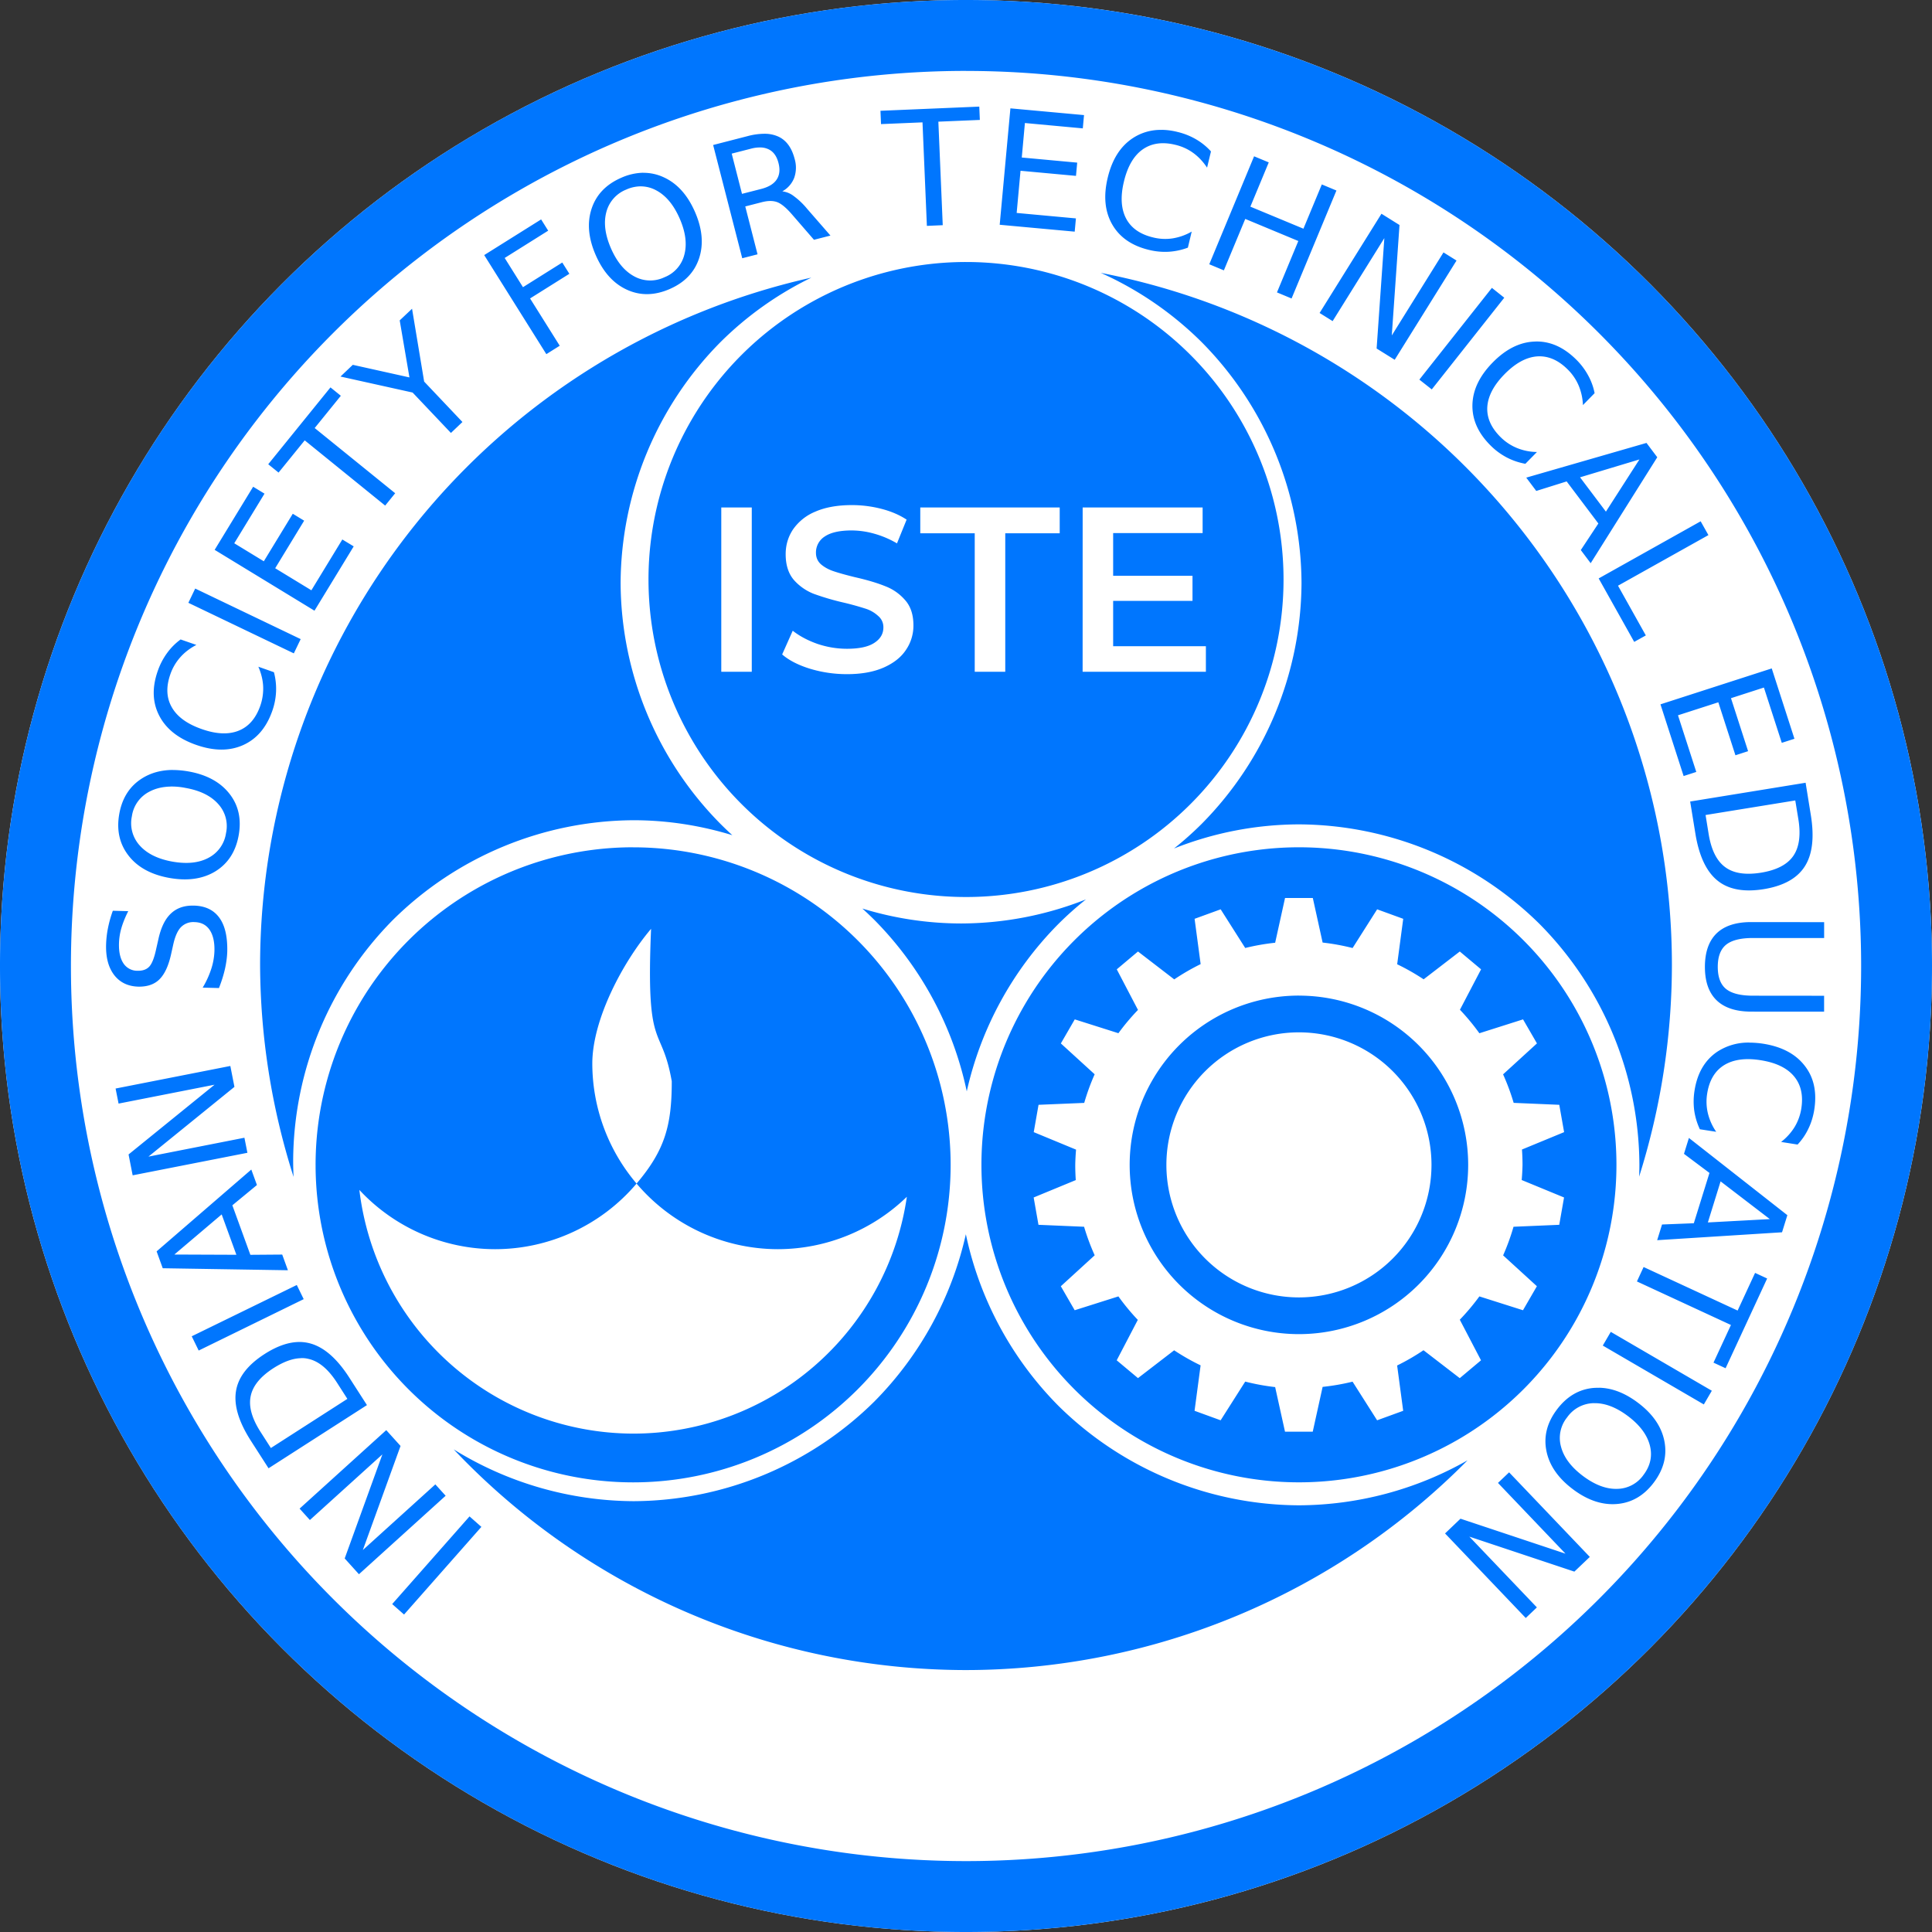 <svg xmlns="http://www.w3.org/2000/svg" width="210" height="210" viewBox="0 0 55.562 55.562"><rect x="0" y="0" width="55.562" height="55.562" fill="#333333" stroke="none"/><circle cx="27.781" cy="27.781" r="27.781" fill="#fff" paint-order="fill markers stroke"/><path d="M27.782 0A27.781 27.781 0 0 0 0 27.782a27.781 27.781 0 0 0 27.781 27.78 27.781 27.781 0 0 0 27.781-27.78A27.781 27.781 0 0 0 27.782 0zm0 2.04a25.742 25.742 0 0 1 25.742 25.742A25.742 25.742 0 0 1 27.78 53.523 25.742 25.742 0 0 1 2.04 27.782 25.742 25.742 0 0 1 27.782 2.039zm.381 1.026l-2.842.12.016.383 1.193-.05.126 2.977.456-.02-.126-2.977 1.193-.05zm.895.05l-.308 3.348 2.157.198.035-.381-1.704-.157.111-1.213 1.595.147.035-.381-1.594-.147.09-.992 1.665.154.035-.382zm4.36.62a1.448 1.448 0 0 0-.836.234c-.357.233-.599.613-.725 1.139-.126.524-.084.972.128 1.344.212.37.565.616 1.06.734a1.911 1.911 0 0 0 .567.053 1.884 1.884 0 0 0 .55-.118l.11-.462a1.6 1.6 0 0 1-.552.196 1.432 1.432 0 0 1-.56-.028c-.375-.09-.633-.272-.777-.548-.143-.276-.164-.63-.06-1.06.104-.433.282-.74.535-.92.254-.18.568-.227.941-.136.19.045.361.122.512.231.153.11.287.252.403.426l.112-.466a1.777 1.777 0 0 0-.432-.35 1.944 1.944 0 0 0-.533-.211 1.949 1.949 0 0 0-.444-.06zm-11.412.111a1.887 1.887 0 0 0-.503.067l-.994.256.837 3.257.44-.113-.353-1.377.48-.123c.174-.045.32-.045.44 0 .12.046.261.164.425.354l.631.728.474-.121-.676-.776a2.11 2.11 0 0 0-.382-.362.656.656 0 0 0-.327-.134.756.756 0 0 0 .342-.388.88.88 0 0 0 .012-.548c-.081-.313-.233-.525-.456-.633a.938.938 0 0 0-.39-.087zm-.12.394a.54.54 0 0 1 .228.058c.134.068.225.197.274.388.05.19.032.35-.052.476-.082.125-.23.215-.442.27l-.555.142-.296-1.157.554-.142a.982.982 0 0 1 .288-.035zm14.18.254L34.777 7.6l.42.175.615-1.479 1.526.635-.614 1.478.42.175 1.29-3.105-.42-.175-.529 1.273-1.526-.634.529-1.273zm-17.573.473a1.63 1.63 0 0 0-.63.146c-.434.19-.717.486-.85.89-.132.402-.093.847.12 1.334.213.487.512.818.897.994.386.176.796.169 1.23-.02.431-.188.714-.484.846-.886.132-.403.092-.847-.12-1.333-.213-.487-.512-.818-.897-.994a1.365 1.365 0 0 0-.596-.129zm-.039.392a.933.933 0 0 1 .423.117c.276.148.499.417.669.806.17.388.215.734.136 1.037a.941.941 0 0 1-.57.652.951.951 0 0 1-.87-.023c-.277-.148-.5-.416-.67-.804-.17-.39-.215-.736-.136-1.04a.954.954 0 0 1 .574-.653 1.03 1.03 0 0 1 .444-.093zm21.275.787L37.95 9.001l.375.234 1.487-2.387-.222 3.175.52.324 1.778-2.854-.375-.234-1.487 2.388.222-3.176zm-24.167.163l-1.637 1.026 1.787 2.849.385-.242-.853-1.36 1.13-.709-.204-.324-1.13.709-.526-.84 1.251-.785zm12.22 1.225a9.131 9.131 0 0 0-9.132 9.132 9.131 9.131 0 0 0 9.132 9.13 9.131 9.131 0 0 0 9.131-9.13 9.131 9.131 0 0 0-9.131-9.132zm3.87.31a9.786 9.786 0 0 1 2.91 1.998 9.909 9.909 0 0 1 2.868 6.923 9.91 9.91 0 0 1-2.867 6.923 9.5 9.5 0 0 1-.8.713 9.8 9.8 0 0 1 3.593-.694 9.909 9.909 0 0 1 6.923 2.868 9.908 9.908 0 0 1 2.868 6.923c0 .113-.003.227-.008.34a20.301 20.28 0 0 0 .943-6.092A20.301 20.28 0 0 0 31.65 7.846zm-8.323.14A20.301 20.28 0 0 0 7.48 27.748a20.301 20.28 0 0 0 .963 6.098 9.216 9.216 0 0 1-.012-.466 9.908 9.908 0 0 1 2.868-6.923 9.909 9.909 0 0 1 6.923-2.868c.961 0 1.92.149 2.839.43a9.382 9.382 0 0 1-.345-.329 9.91 9.91 0 0 1-2.868-6.924 9.908 9.908 0 0 1 2.868-6.923 9.753 9.753 0 0 1 2.612-1.856zm19.576.294l-2.086 2.638.357.282 2.085-2.637zm-31.055.6l-.355.335.28 1.64-1.629-.362-.354.337 2.074.46 1.102 1.162.331-.315-1.101-1.162zm32.362.942c-.028 0-.053 0-.08.002-.426.016-.829.218-1.207.605-.377.385-.571.79-.58 1.219-.008.427.169.818.532 1.175a1.918 1.918 0 0 0 .46.336c.165.086.342.146.531.18l.333-.339a1.568 1.568 0 0 1-.575-.115 1.442 1.442 0 0 1-.468-.31c-.274-.27-.403-.56-.385-.87.02-.311.184-.625.494-.941.311-.317.622-.488.932-.513.31-.023.603.096.877.366a1.442 1.442 0 0 1 .32.462 1.6 1.6 0 0 1 .127.572l.336-.343a1.736 1.736 0 0 0-.192-.522 1.938 1.938 0 0 0-.348-.455c-.341-.334-.71-.504-1.107-.509zm-34.708 1.32l-1.79 2.21.297.24.752-.927 2.314 1.876.288-.355L9.05 12.31l.752-.928zm37.847 1.597l-3.458.998.288.383.874-.274.912 1.21-.505.764.284.378 1.915-3.047zm-.203.475l-.964 1.501-.744-.987zm-39.868.785l-1.107 1.815 2.871 1.75 1.128-1.85-.327-.198-.89 1.461-1.041-.634.833-1.368-.327-.199-.833 1.367-.85-.518.87-1.427zm17.22.528c.288 0 .571.036.85.108.28.072.52.176.723.31l-.277.683a2.713 2.713 0 0 0-.648-.277 2.418 2.418 0 0 0-.655-.095c-.347 0-.606.059-.777.176a.543.543 0 0 0-.25.466c0 .135.048.245.142.33.1.086.223.154.372.203.149.05.35.106.607.169.352.08.64.166.865.257.225.085.416.218.574.398.162.18.243.423.243.73a1.231 1.231 0 0 1-.216.708c-.14.212-.354.38-.642.507-.288.126-.639.189-1.053.189-.365 0-.718-.052-1.06-.155-.338-.104-.606-.241-.804-.412l.304-.682c.194.153.43.279.709.378.283.095.567.141.85.141.352 0 .613-.056.784-.168.176-.113.264-.261.264-.446a.416.416 0 0 0-.15-.33.954.954 0 0 0-.364-.21 8.4 8.4 0 0 0-.607-.169 7.376 7.376 0 0 1-.878-.256 1.485 1.485 0 0 1-.574-.399c-.158-.184-.237-.432-.237-.742 0-.262.07-.498.21-.71a1.45 1.45 0 0 1 .641-.513c.288-.126.64-.189 1.053-.189zm-3.757.068h.877v4.726h-.877zm5.723 0h4.01v.742H28.91v3.984h-.878v-3.984h-1.566zm4.67 0h3.45v.736h-2.573v1.229h2.282v.722h-2.282v1.303h2.667v.736h-3.545zm17.773.398l-2.933 1.643 1.022 1.825.334-.186-.8-1.43 2.6-1.455zM5.614 16.926l-.197.41L8.45 18.79l.197-.41zm-.42 1.464a1.77 1.77 0 0 0-.391.394 1.932 1.932 0 0 0-.265.509c-.169.48-.155.91.042 1.29.196.379.55.659 1.059.838.509.179.959.182 1.35.008.39-.174.67-.5.84-.98a1.914 1.914 0 0 0 .11-.558 1.857 1.857 0 0 0-.061-.559l-.448-.158c.083.192.13.382.138.57a1.496 1.496 0 0 1-.083.555c-.128.363-.336.602-.625.716-.29.115-.644.099-1.062-.049-.419-.147-.705-.356-.858-.627-.155-.27-.168-.587-.04-.95a1.441 1.441 0 0 1 .283-.485c.124-.141.279-.26.464-.357zm45.759.833l-3.2 1.033.666 2.062.364-.118-.526-1.629 1.16-.374.492 1.524.364-.118-.492-1.524.947-.306.514 1.59.364-.117zm-45.998 2.92c-.325.004-.61.082-.858.235-.362.223-.584.566-.667 1.03-.083.466.008.866.268 1.2.26.334.653.548 1.176.641.523.093.965.028 1.325-.193.36-.224.582-.569.665-1.034.083-.464-.004-.863-.266-1.196-.263-.334-.655-.547-1.176-.64a2.664 2.664 0 0 0-.467-.042zm46.972.368l-3.32.54.15.922c.104.64.315 1.09.632 1.348.318.26.763.342 1.335.25.569-.093.962-.312 1.18-.656.22-.344.277-.838.172-1.481zm-47.03.109a1.996 1.996 0 0 1 .44.04c.417.074.73.228.938.462a.941.941 0 0 1 .225.837.954.954 0 0 1-.502.71c-.276.148-.623.184-1.04.11-.418-.075-.731-.23-.94-.464a.953.953 0 0 1-.225-.84.94.94 0 0 1 .502-.707c.172-.092.373-.141.601-.147zm46.733.4l.089.542c.074.458.023.81-.148 1.056-.172.247-.48.406-.924.479-.448.072-.793.02-1.035-.161-.242-.178-.4-.497-.474-.954l-.088-.543zm-33.422 1.347A9.131 9.131 0 0 0 9.076 33.5a9.131 9.131 0 0 0 9.132 9.131 9.131 9.131 0 0 0 9.131-9.131 9.131 9.131 0 0 0-9.131-9.132zm19.148 0a9.131 9.131 0 0 0-9.131 9.132 9.131 9.131 0 0 0 9.13 9.131 9.131 9.131 0 0 0 9.132-9.131 9.131 9.131 0 0 0-9.131-9.132zm-.4 1.458h.799l.282 1.282a6.43 6.43 0 0 1 .862.157l.706-1.113.75.273-.174 1.307a6.43 6.43 0 0 1 .761.433l1.04-.8.612.513-.608 1.162a6.43 6.43 0 0 1 .559.676l1.256-.399.4.691-.974.89a6.43 6.43 0 0 1 .304.82l1.312.056.139.786-1.212.5a6.43 6.43 0 0 1 .016.44 6.43 6.43 0 0 1-.024.437l1.218.502-.138.786-1.315.056a6.43 6.43 0 0 1-.299.823l.971.887-.4.691-1.254-.398a6.43 6.43 0 0 1-.563.67l.61 1.168-.611.513-1.043-.803a6.43 6.43 0 0 1-.758.439l.174 1.303-.75.273-.706-1.111a6.43 6.43 0 0 1-.861.15l-.284 1.288h-.798l-.283-1.282a6.43 6.43 0 0 1-.861-.158l-.707 1.113-.75-.273.174-1.307a6.43 6.43 0 0 1-.761-.433l-1.04.8-.612-.512.607-1.163a6.43 6.43 0 0 1-.558-.675l-1.257.398-.399-.69.974-.89a6.43 6.43 0 0 1-.305-.821l-1.312-.056-.138-.786 1.211-.5a6.43 6.43 0 0 1-.015-.44 6.43 6.43 0 0 1 .023-.436l-1.217-.503.138-.786 1.314-.055a6.43 6.43 0 0 1 .3-.823l-.972-.887.4-.692 1.255.398a6.43 6.43 0 0 1 .563-.67l-.61-1.167.61-.513 1.043.802a6.43 6.43 0 0 1 .759-.439l-.174-1.303.75-.273.706 1.112a6.43 6.43 0 0 1 .861-.151zm-5.724.04a9.8 9.8 0 0 1-3.592.693 9.723 9.723 0 0 1-2.839-.429c.118.106.233.216.346.328a9.916 9.916 0 0 1 2.656 4.929 9.91 9.91 0 0 1 2.63-4.809 9.499 9.499 0 0 1 .8-.713zm-25.66.18c-.272-.008-.492.07-.658.228-.167.157-.287.404-.36.742l-.062.273c-.052.248-.117.417-.194.505-.078.087-.192.128-.34.125a.475.475 0 0 1-.406-.21c-.093-.138-.137-.33-.13-.578a1.746 1.746 0 0 1 .07-.442c.044-.152.11-.314.196-.484l-.443-.012a3.42 3.42 0 0 0-.14.5 2.818 2.818 0 0 0-.054.48c-.009.368.07.659.236.873.167.213.398.322.696.33.256.003.459-.066.606-.214.148-.149.26-.391.334-.73l.061-.275c.052-.23.126-.395.221-.493a.496.496 0 0 1 .39-.144c.19.004.334.078.433.222.098.144.145.345.139.605a1.862 1.862 0 0 1-.092.52 2.646 2.646 0 0 1-.246.537l.468.012c.075-.19.133-.375.173-.552.04-.18.062-.35.066-.508.007-.422-.067-.743-.23-.965-.163-.223-.408-.339-.734-.346zm44.79.473c-.44 0-.77.108-.994.324-.224.218-.336.539-.337.964 0 .423.112.743.335.96.224.217.555.326.993.327l2.1.001v-.457l-2.043-.002c-.36 0-.62-.065-.78-.196-.157-.13-.235-.342-.235-.633 0-.293.079-.504.237-.635.159-.13.419-.196.779-.195l2.043.001v-.457zm-31.638.194c-.155 3.624.296 2.695.595 4.384 0 1.264-.194 1.978-1.012 2.942a5.338 5.338 0 0 0 4.065 1.887 5.34 5.34 0 0 0 3.708-1.507 7.952 7.952 0 0 1-7.86 6.811 7.95 7.95 0 0 1-7.885-7.008 5.338 5.338 0 0 0 3.9 1.704c1.569 0 3.058-.69 4.072-1.887a5.338 5.338 0 0 1-1.273-3.45c0-1.265.873-2.912 1.69-3.876zm18.632 1.92a4.868 4.868 0 0 0-4.868 4.869 4.868 4.868 0 0 0 4.868 4.867 4.868 4.868 0 0 0 4.867-4.867 4.868 4.868 0 0 0-4.867-4.868zm0 1.057a3.812 3.812 0 0 1 3.812 3.812 3.812 3.812 0 0 1-3.812 3.811 3.812 3.812 0 0 1-3.812-3.811 3.812 3.812 0 0 1 3.812-3.812zm12.969.295a1.63 1.63 0 0 0-.947.268c-.352.242-.568.614-.646 1.117a1.979 1.979 0 0 0-.008.568c.027.185.08.365.162.539l.47.073a1.6 1.6 0 0 1-.24-.534 1.448 1.448 0 0 1-.02-.562c.059-.38.22-.652.483-.818.265-.165.616-.214 1.053-.145.44.069.759.222.959.46.201.238.272.547.213.927a1.466 1.466 0 0 1-.19.529 1.602 1.602 0 0 1-.392.435l.474.075a1.764 1.764 0 0 0 .313-.46c.081-.167.137-.35.168-.548.078-.503-.012-.923-.277-1.26-.262-.338-.66-.548-1.194-.632a2.636 2.636 0 0 0-.383-.031zm-43.701.672l-3.3.649.086.433 2.76-.543-2.473 2.006.118.6 3.3-.648-.086-.433-2.76.543 2.473-2.006zm41.947 2.07l-.142.457.733.549-.45 1.447-.914.036-.14.451 3.591-.227.153-.492zm-41.344.909l-2.723 2.353.176.485 3.6.058-.164-.451-.916.007-.518-1.424.707-.583zm42.255.34l1.416 1.085-1.782.096zm-43.107.95l.423 1.161-1.784-.007zm21.402.57a9.91 9.91 0 0 1-2.63 4.809 9.909 9.909 0 0 1-6.923 2.868 9.91 9.91 0 0 1-5.176-1.489 20.301 20.28 0 0 0 14.734 6.346 20.301 20.28 0 0 0 14.423-6.032 9.892 9.892 0 0 1-4.85 1.294 9.908 9.908 0 0 1-6.922-2.867 9.916 9.916 0 0 1-2.656-4.929zm19.491.943l-.192.415 2.704 1.252-.502 1.083.348.161 1.195-2.581-.347-.161-.502 1.083zm-38.733.517L5.514 38.43l.2.41 3.02-1.478zm37.789 1.348l-.23.394L49 40.39l.23-.394zm-37.698.291c-.313-.003-.652.112-1.018.347-.485.312-.76.669-.822 1.071-.064.403.08.88.432 1.428l.505.786 2.83-1.817-.505-.786c-.35-.546-.723-.874-1.117-.985a1.179 1.179 0 0 0-.305-.044zm.024.464a.774.774 0 0 1 .228.024c.293.067.565.296.816.686l.296.462-2.2 1.413-.297-.463c-.25-.39-.345-.732-.284-1.026.059-.295.277-.564.656-.808.287-.183.548-.28.785-.286zm37.342.853a2.133 2.133 0 0 0-.158.004c-.423.036-.776.245-1.06.623-.283.377-.384.773-.301 1.188.083.417.337.783.761 1.102.425.32.848.46 1.27.425.423-.036.776-.242 1.059-.619.284-.378.385-.776.302-1.193-.083-.415-.336-.782-.761-1.101-.372-.28-.743-.423-1.112-.43zm-.154.443c.314-.008.64.116.978.37.34.255.55.535.63.838.08.303.02.587-.178.851a.94.94 0 0 1-.766.405c-.313.008-.64-.117-.98-.372-.338-.255-.548-.533-.628-.836a.94.94 0 0 1 .175-.849.954.954 0 0 1 .77-.408zm-34.73.775l-2.492 2.257.296.328 2.085-1.888-1.084 2.993.41.454 2.493-2.257-.296-.327-2.085 1.888 1.084-2.993zM43.4 42.343l-.32.304 1.942 2.035-3.02-1.006-.444.424 2.321 2.432.32-.305-1.942-2.035 3.02 1.006.444-.423zM13.503 43.61l-2.224 2.521.341.301 2.224-2.521z" fill="#0076FE"/></svg>